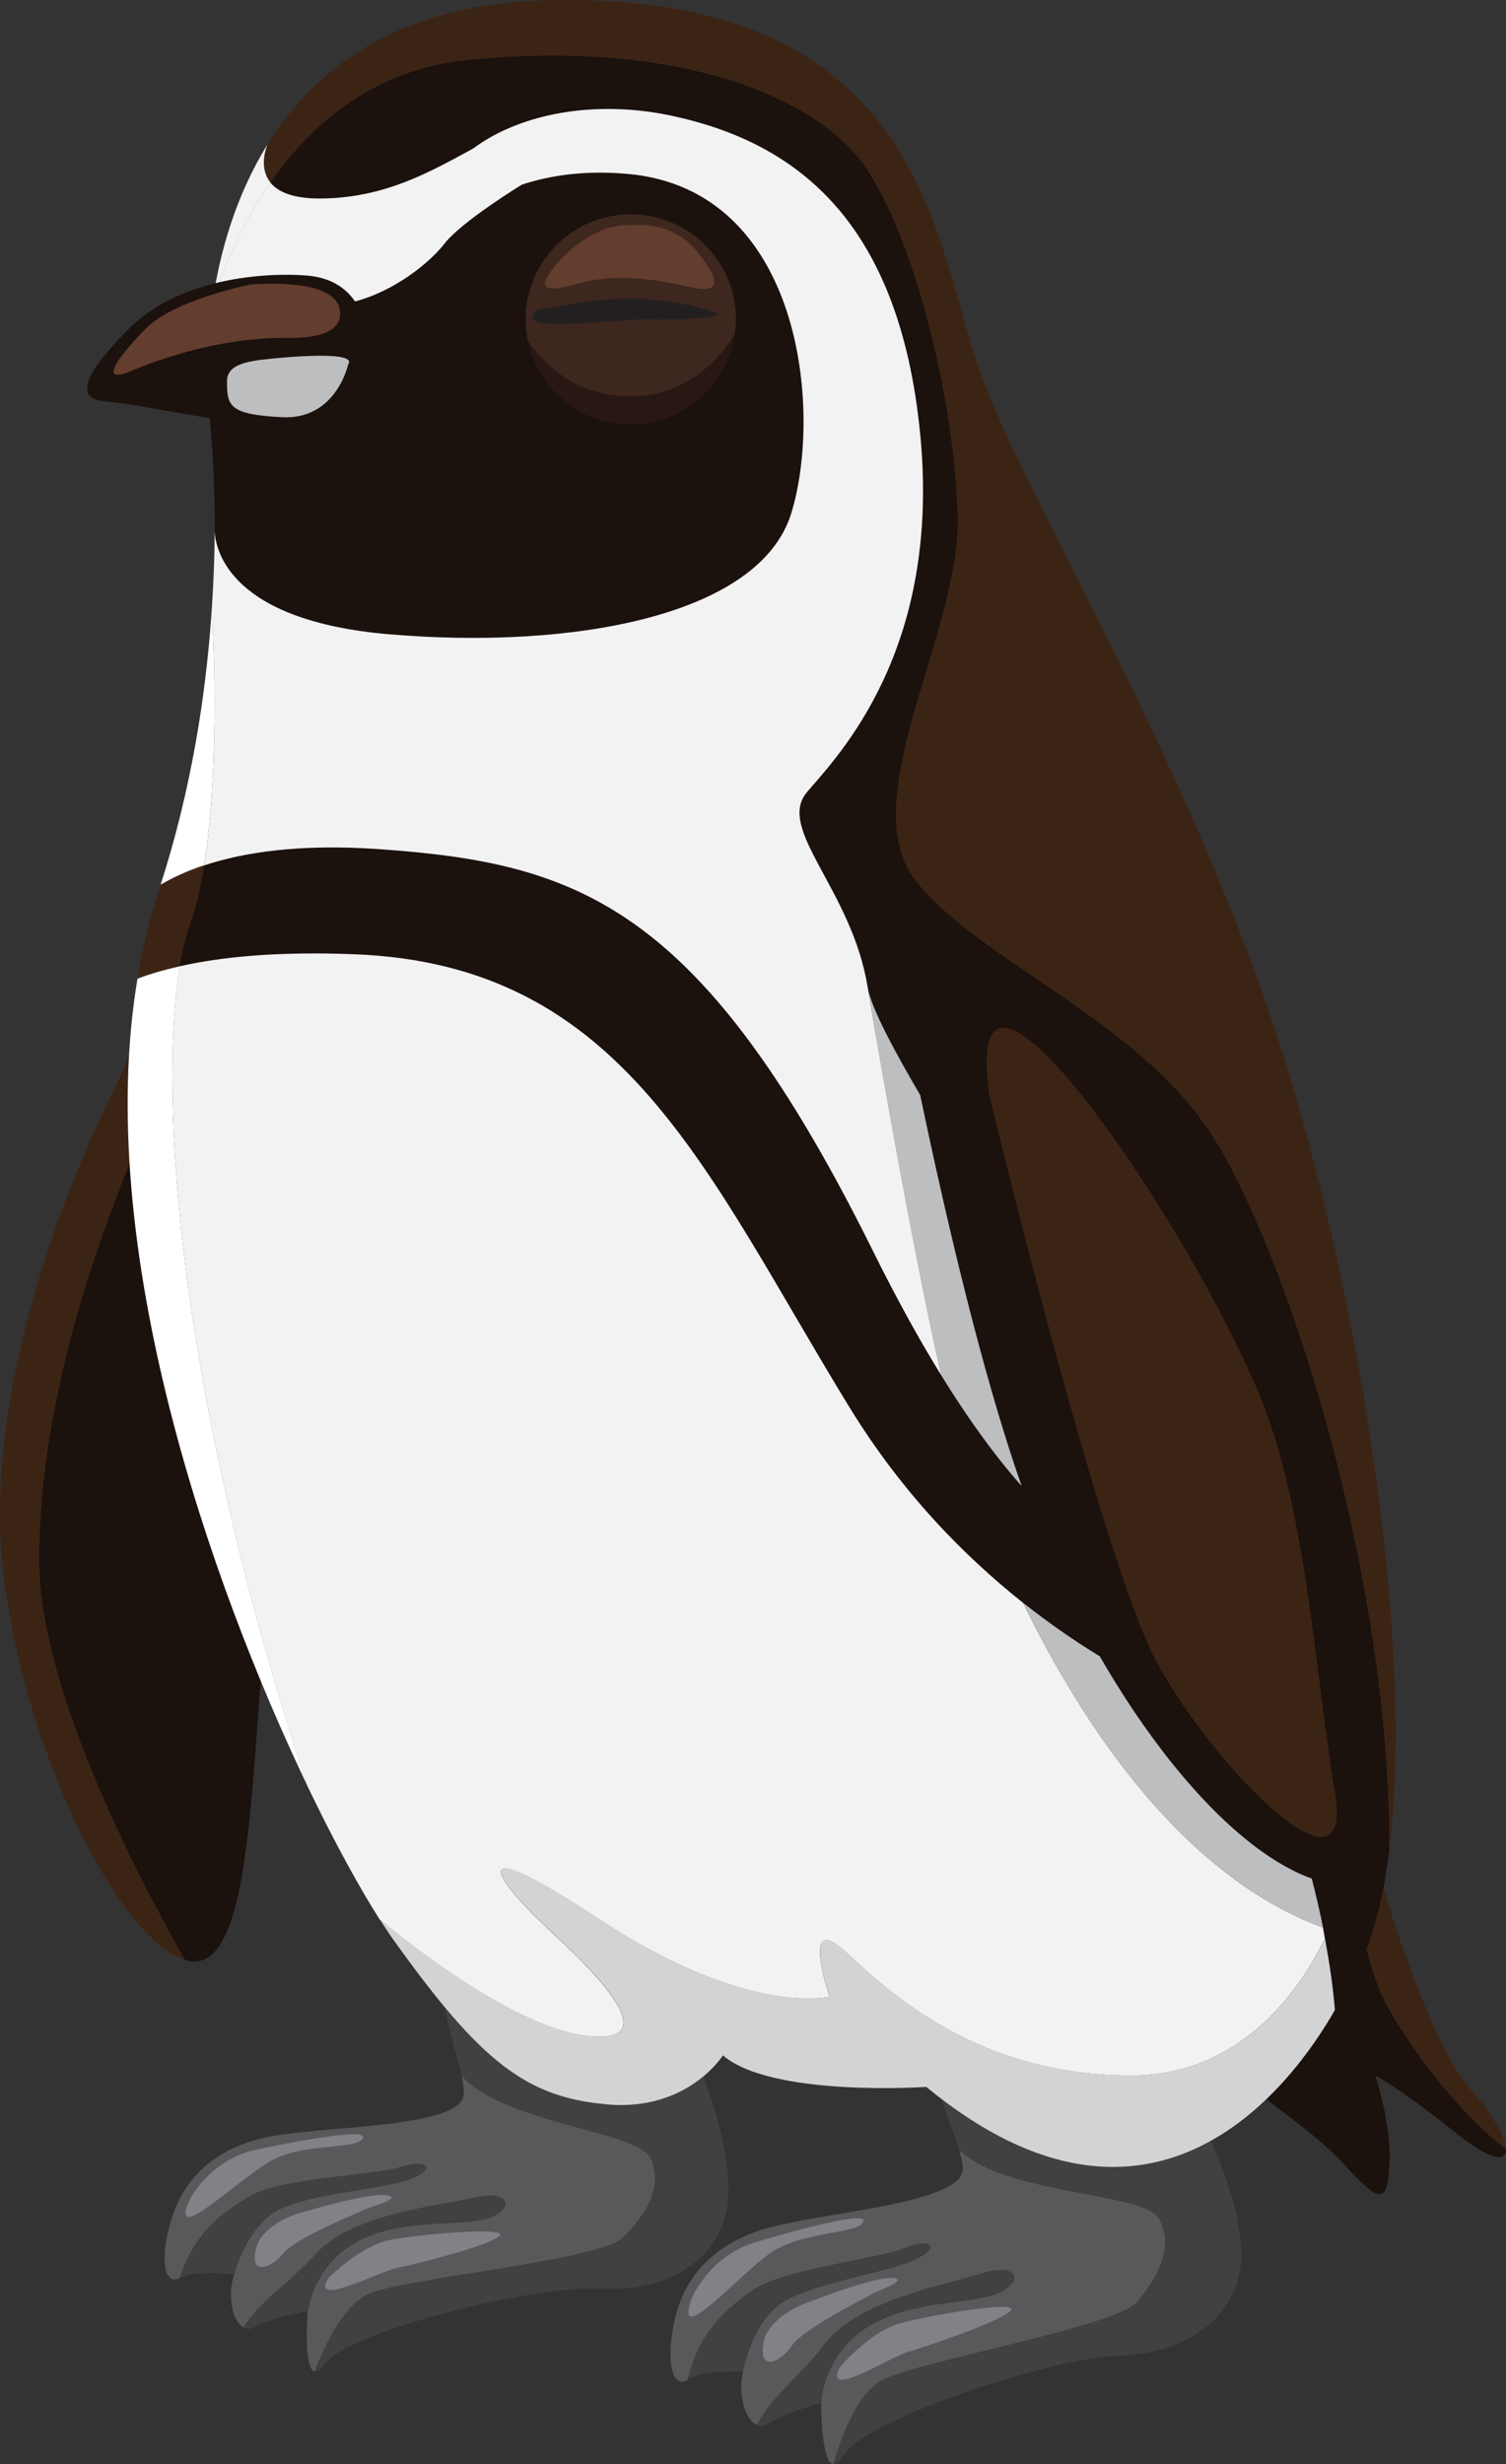 <?xml version="1.0" encoding="UTF-8"?>
<svg id="Layer_2" data-name="Layer 2" xmlns="http://www.w3.org/2000/svg" viewBox="0 0 163.89 268.13">
  <rect x="0" y="0" width="163.89" height="268.13" fill="#333333" stroke="none"/>
  <defs>
    <style>
      .cls-1 {
        fill: #666;
      }

      .cls-1, .cls-2, .cls-3, .cls-4, .cls-5, .cls-6, .cls-7, .cls-8, .cls-9, .cls-10, .cls-11, .cls-12, .cls-13, .cls-14 {
        stroke-width: 0px;
      }

      .cls-2 {
        fill: #633d2d;
      }

      .cls-3 {
        fill: #808285;
      }

      .cls-4 {
        fill: #58595b;
      }

      .cls-5 {
        fill: #1b110d;
      }

      .cls-6 {
        fill: #fff;
      }

      .cls-7 {
        fill: #3d271f;
      }

      .cls-8 {
        fill: #231f20;
      }

      .cls-9 {
        fill: #3c2415;
      }

      .cls-10 {
        fill: #bcbec0;
      }

      .cls-11 {
        fill: #d1d3d4;
      }

      .cls-12 {
        fill: #414042;
      }

      .cls-13 {
        fill: #f2f2f2;
      }

      .cls-14 {
        fill: #281712;
      }
    </style>
  </defs>
  <g id="GALAPAGOS_PENGUIN" data-name="GALAPAGOS PENGUIN">
    <g>
      <path class="cls-5" d="m151.21,218.74c-3.14-5.38-4.4-16.37-4.88-22.65-7.13-1.73-22.57,20.27-16.91,25.47,7.06,6.49,12.78,9.54,16.79,13.91,4.01,4.36,4.77,4.41,5,0,.23-4.41-1.56-9.61-1.56-9.61,0,0,2.29,1.05,8.97,6.38,3.58,2.85,5.27,3.02,5.28,1.64-4.58-3.55-9.39-9.49-12.68-15.13Z"/>
      <path class="cls-9" d="m160.14,227.48c-5.34-6.11-10.49-25.19-10.49-25.19-.3-3.93-1.56-5.77-3.32-6.2.48,6.28,1.74,17.27,4.88,22.65,3.29,5.64,8.1,11.59,12.68,15.13,0-1.2-1.27-3.56-3.75-6.4Z"/>
      <path class="cls-4" d="m40.13,249.61c4.01-1.72,25.19-3.62,27.67-6.11,2.48-2.48,4.39-5.53,3.05-8.59-1.33-3.05-16.04-3.82-20.61-9.06,0,0,0,0,0,0,.19.87.29,1.64.2,2.2-.57,3.63-16.03,3.24-21.72,4.58-5.69,1.34-8.62,4.58-9.95,8.53s-1.14,7.69.79,6.74c1.55-4.72,4.31-7.01,7.75-8.97,3.43-1.96,13.45-2.19,16.31-3.11,2.86-.92,4.01.21.86,1.35-3.15,1.14-11.88,1.57-14.88,3.72-3.01,2.15-4.13,6.63-4.13,6.63-.73,2.21-.22,5.08,1.02,5.75,2.22-3.3,4.83-4.6,7.96-8.05,3.98-4.39,13.62-5.2,17.05-6.05,3.43-.86,4.72.72,2.15,2-2.58,1.29-9.3,0-14.45,2.58s-5.71,7.78-5.71,7.78c0,0-.52,6.32.78,6.54,1.07-2.77,3.16-7.28,5.89-8.45Z"/>
      <path class="cls-12" d="m35.36,257.24c2.67-3.62,22.71-8.59,30.15-8.2,7.44.38,13.36-3.43,13.74-9.92.38-6.49-3.42-14.88-3.42-14.88-2.61-7.75-13.18-5.73-22.53-8.78-7.91-2.58-4.09,5.61-3.07,10.39,0,0,0,0,0,0,4.57,5.25,19.28,6.01,20.61,9.06,1.33,3.05-.57,6.11-3.05,8.59-2.48,2.48-23.66,4.39-27.67,6.11-2.72,1.17-4.82,5.67-5.89,8.45.28.05.64-.17,1.11-.81Z"/>
      <path class="cls-12" d="m39.17,243.74c5.15-2.58,11.88-1.29,14.45-2.58,2.58-1.29,1.29-2.86-2.15-2-3.43.86-13.07,1.66-17.05,6.05-3.13,3.45-5.73,4.75-7.96,8.05.36.2.78.23,1.26-.03,2.1-1.14,5.74-1.72,5.74-1.72,0,0,.56-5.2,5.71-7.78Z"/>
      <path class="cls-12" d="m29.58,240.88c3.01-2.15,11.73-2.58,14.88-3.72,3.15-1.14,2-2.28-.86-1.35-2.86.92-12.88,1.15-16.31,3.11-3.43,1.96-6.19,4.25-7.75,8.97,1.93-.95,5.9-.38,5.9-.38,0,0,1.13-4.48,4.13-6.63Z"/>
      <path class="cls-3" d="m35.74,247.89s3.43-3.51,6.73-4.15c3.29-.64,13.31-1.5,11.81-.36-1.5,1.14-9.16,3.01-11.16,3.43-2,.43-9.42,4.39-7.37,1.07Z"/>
      <path class="cls-3" d="m28.08,244.03s.93-2.15,4.58-3.22c3.65-1.07,8.37-2.28,9.66-1.89,1.29.39-1.93,1.18-2.65,1.53-.72.36-7.51,3.08-8.8,4.72-1.29,1.65-4.15,2.79-2.79-1.14Z"/>
      <path class="cls-3" d="m20.57,239.52c.12-.28,2.29-4.58,7.51-5.65,5.22-1.07,12.24-2.36,11.38-1.14-.86,1.22-6.51.43-10.02,2.43-3.51,2-11.02,9.37-8.87,4.36Z"/>
      <path class="cls-4" d="m96,259.02c3.95-2.08,25.43-5.78,27.76-8.52,2.33-2.74,4.02-6.01,2.41-9.02-1.61-3.01-16.7-2.58-21.8-7.56,0,0,0,0,0,0,.26.87.43,1.65.39,2.23-.29,3.75-16.1,4.63-21.81,6.47-5.7,1.83-8.43,5.39-9.46,9.53-1.04,4.14-.53,7.95,1.36,6.82,1.2-4.95,3.83-7.52,7.17-9.8,3.35-2.29,13.56-3.34,16.41-4.52,2.85-1.18,4.11-.12.99,1.31-3.12,1.43-12,2.59-14.89,5.03-2.89,2.44-3.68,7.11-3.68,7.11-.56,2.32.2,5.21,1.51,5.79,2-3.55,4.55-5.09,7.46-8.87,3.71-4.81,13.48-6.43,16.92-7.59,3.44-1.16,4.88.34,2.36,1.87-2.53,1.53-9.5.77-14.55,3.82-5.05,3.06-5.19,8.41-5.19,8.41,0,0-.02,6.5,1.33,6.61.86-2.92,2.63-7.7,5.31-9.11Z"/>
      <path class="cls-12" d="m91.76,267.2c2.43-3.92,22.48-10.64,30.12-10.87,7.63-.22,13.36-4.61,13.21-11.27-.14-6.66-4.72-14.92-4.72-14.92-3.3-7.7-13.93-4.76-23.73-7.11-8.29-1.98-3.71,6.07-2.28,10.87,0,0,0,0,0,0,5.1,4.98,20.19,4.55,21.8,7.56,1.61,3.01-.08,6.28-2.41,9.02-2.33,2.74-23.8,6.43-27.76,8.52-2.68,1.41-4.45,6.19-5.31,9.11.29.02.64-.23,1.07-.92Z"/>
      <path class="cls-12" d="m94.54,253.1c5.05-3.06,12.02-2.3,14.55-3.82,2.52-1.53,1.08-3.03-2.36-1.87-3.44,1.16-13.21,2.78-16.92,7.59-2.91,3.78-5.46,5.33-7.46,8.87.38.17.82.17,1.28-.13,2.05-1.34,5.72-2.23,5.72-2.23,0,0,.14-5.36,5.19-8.41Z"/>
      <path class="cls-12" d="m84.51,250.97c2.89-2.44,11.77-3.6,14.89-5.03,3.12-1.43,1.86-2.49-.99-1.31-2.85,1.18-13.06,2.24-16.41,4.52-3.34,2.29-5.97,4.85-7.17,9.8,1.9-1.13,6-.88,6-.88,0,0,.78-4.67,3.68-7.11Z"/>
      <path class="cls-3" d="m91.38,257.62s3.22-3.86,6.53-4.79c3.31-.93,13.47-2.63,12.03-1.34-1.44,1.29-9.11,3.82-11.12,4.43-2.01.6-9.25,5.26-7.44,1.7Z"/>
      <path class="cls-3" d="m83.24,254.31s.78-2.27,4.41-3.67c3.64-1.4,8.36-3.02,9.71-2.73,1.35.29-1.88,1.36-2.58,1.78-.7.42-7.42,3.76-8.6,5.55-1.18,1.79-4.01,3.19-2.94-.94Z"/>
      <path class="cls-3" d="m75.19,250.32c.1-.3,1.96-4.87,7.21-6.39,5.25-1.53,12.3-3.42,11.53-2.11-.78,1.31-6.62.97-10.03,3.31-3.42,2.33-10.48,10.48-8.7,5.19Z"/>
      <path class="cls-5" d="m33.83,92.24c-1.54-6.98-5.64-9.2-8.96-8,2,7.9-1.53,22.14-6.11,31.8-7.24,15.25-14.51,35.12-14.51,53.74,0,13.75,10.39,33.86,15.84,43.46.1.03.21.1.32.12,6.74,1.53,6.8-17.92,8.3-34.53,1.49-16.61,7.62-75.28,5.13-86.59Z"/>
      <path class="cls-9" d="m18.76,116.04c4.58-9.66,8.11-23.9,6.11-31.8-2.06.74-3.82,2.79-4.46,5.86,0,0-3.78,20.23-8.06,28.62-4.28,8.39-14.59,32.44-11.91,53.04,2.63,20.3,12.91,39.44,19.66,41.48-5.45-9.6-15.84-29.72-15.84-43.46,0-18.62,7.27-38.48,14.51-53.74Z"/>
      <path class="cls-5" d="m99.66,95.82c-6.87-8.78,4.96-27.09,4.58-39.69-.38-12.59-4.58-29.77-9.92-37.78-5.34-8.01-20.99-14.12-43.5-11.83-18.53,1.88-25.73,20.04-27.7,26.41-.89,6.1-.54,10.6-.54,10.6,0,0,.82,5.56.79,14.27.11,2.08,1.68,9.72,18.96,11.2,20.03,1.72,40.36-2,43.79-13.17,3.43-11.16,1.14-35.2-17.74-36.92-18.89-1.72-23.18,12.88-21.75,4.58,1.43-8.3,13.45-13.74,26.62-10.88,13.17,2.86,24.61,11.16,26.9,34.63,2.29,23.47-8.87,34.92-12.31,38.92-3.43,4.01,4.87,10.59,6.58,21.18,1.72,10.59,47.64,69.63,50.86,111.37,1-1.74,1.51-2.9,1.51-2.9,2.24-3.36,3.67-8.43,4.42-14.64.04-30.09-11.1-64.55-19.12-77.36-8.01-12.82-25.57-19.24-32.44-28.01Z"/>
      <path class="cls-5" d="m125.99,170.62s-12.21,3.43-30.91-34.34c-18.7-37.78-32.06-42.36-53.81-43.88-9.74-.68-16.23.62-20.45,2.27.44-.17.9-.34,1.39-.5-.38,2.4-.89,4.61-1.56,6.44-.43,1.19-.81,2.73-1.1,4.55,0,0,0,0-.01,0,4.54-1.03,10.68-1.64,19.06-1.31,29.38,1.14,38.16,23.66,53.81,49.23,15.65,25.57,39.69,33.2,39.69,33.2l-6.1-15.65Z"/>
      <path class="cls-1" d="m19.54,105.15c-1.75.4-3.28.85-4.59,1.34,1.3-.49,2.84-.95,4.59-1.34Z"/>
      <path class="cls-9" d="m20.66,100.6c.67-1.83,1.17-4.04,1.56-6.44-.49.16-.95.33-1.39.5-.02,0-.03.01-.05.02-.39.15-.75.31-1.1.46-.09.04-.18.08-.26.12-.28.13-.54.26-.79.38-.08.04-.17.09-.26.13-.31.17-.61.33-.89.49-.09.28-.16.56-.25.84-1,3.01-1.73,6.16-2.27,9.38,1.3-.49,2.84-.95,4.59-1.34,0,0,0,0,.01,0,.3-1.82.67-3.36,1.1-4.55Z"/>
      <path class="cls-6" d="m22.22,94.16c1.82-11.35.89-26.96.89-26.96,0,0-.08.02-.13.03-.62,8.55-2.15,18.64-5.5,29.04,1.21-.72,2.77-1.46,4.74-2.12Z"/>
      <path class="cls-6" d="m19.56,105.15c-1.76.4-3.29.85-4.6,1.35-4.88,29.19,7.95,65.83,18.5,87.84-14.02-42.22-16.24-74.98-13.9-89.19Z"/>
      <path class="cls-9" d="m23.11,32.94c.04-.15.11-.33.16-.49-.02,0-.05,0-.08,0-.02.16-.06.33-.08.48Z"/>
      <path class="cls-9" d="m139.91,115.66c-10.3-33.2-29.19-62.39-33.77-76.7C101.56,24.65,99.27-1.11,59.2.04c-15.98.46-25.01,7.47-30.12,15.74-.23.57-.87,2.58.34,4.09,4.35-6.26,11.13-12.29,21.39-13.34,22.52-2.29,38.16,3.82,43.5,11.83,5.34,8.01,9.54,25.19,9.92,37.78.38,12.59-11.45,30.91-4.58,39.69,6.87,8.78,24.43,15.19,32.44,28.01,8.01,12.82,19.15,47.27,19.12,77.36,2.73-22.36-3.23-59.55-11.29-85.53Z"/>
      <path class="cls-13" d="m34.78,33.24c5.9.29,11.64-4.2,13.55-6.68,1.91-2.48,8.47-6.47,8.47-6.47l-5.21-3.98c-4.62,2.49-9.56,5.42-16.62,5.49-3.13.03-4.74-.74-5.55-1.74-3.32,4.78-5.22,9.66-6.16,12.59,5.45-.53,6.85.56,11.52.79Z"/>
      <path class="cls-13" d="m29.08,15.77c-3.43,5.54-5.11,11.61-5.89,16.68.03,0,.05,0,.08,0,.94-2.92,2.84-7.8,6.16-12.59-1.21-1.5-.57-3.51-.34-4.09Z"/>
      <path class="cls-13" d="m87.83,86.18c3.43-4.01,14.6-15.46,12.31-38.92-2.29-23.47-13.74-31.77-26.9-34.63-13.17-2.86-25.19,2.58-26.62,10.88-1.43,8.3,2.86-6.3,21.75-4.58,18.89,1.72,21.18,25.76,17.74,36.92-3.43,11.16-23.75,14.88-43.79,13.17-17.28-1.48-18.85-9.12-18.96-11.2-.01,2.83-.13,6.01-.38,9.42.05-.01.13-.03.13-.03,0,0,.93,15.61-.89,26.96,4.21-1.4,10.33-2.38,19.05-1.77,21.75,1.53,35.11,6.11,53.81,43.88,2.58,5.21,5.03,9.61,7.35,13.37-3.52-15.5-8.02-42.28-8.02-42.28-1.72-10.59-10.02-17.17-6.58-21.18Z"/>
      <path class="cls-5" d="m125.99,170.62s-9.08,2.53-23.56-20.97c.8,3.53,1.55,6.47,2.19,8.38,1.16,3.48,3.39,9.55,6.72,16.38,11.07,8.78,20.75,11.86,20.75,11.86l-6.1-15.65Z"/>
      <path class="cls-10" d="m102.43,149.65c14.48,23.5,23.56,20.97,23.56,20.97l6.1,15.65s-9.68-3.08-20.75-11.86c6.52,13.37,17.29,29.67,32.64,35.34-8.16-40.78-47.98-92.53-49.57-102.38,0,0,4.49,26.78,8.02,42.28Z"/>
      <path class="cls-13" d="m59.49,209.75c-4.58-4.21-10.59-11.6,5.72-.9,16.31,10.71,25.08,8.42,25.08,8.42,0,0-3.33-9.6,1.82-4.8,5.15,4.8,14.66,13.38,31,13.38,12.41,0,18.74-10.06,21.07-14.9-.08-.4-.13-.8-.21-1.2-15.35-5.67-26.12-21.98-32.64-35.34-6.38-5.06-13.21-11.99-18.93-21.34-15.65-25.57-24.42-48.08-53.81-49.23-8.36-.33-14.5.28-19.04,1.31-2.33,14.21-.12,46.97,13.9,89.19,2.95,6.15,5.71,11.14,7.86,14.52.08.06,13.9,11.85,22.75,12.7,8.87.86,0-7.6-4.58-11.81Z"/>
      <path class="cls-11" d="m66.08,229c8.78.76,12.59-5.34,12.59-5.34,5.34,4.58,22.13,3.43,22.13,3.43,24.77,20.38,39.87-.32,44.47-8.36-.2-2.53-.59-5.14-1.08-7.79-2.33,4.84-8.66,14.9-21.07,14.9-16.34,0-25.85-8.59-31-13.38-5.15-4.8-1.82,4.8-1.82,4.8,0,0-8.76,2.29-25.08-8.42-16.31-10.71-10.3-3.32-5.72.9,4.58,4.21,13.45,12.67,4.58,11.81-8.85-.86-22.67-12.64-22.75-12.7.53.83,1.03,1.59,1.47,2.21,9.54,13.36,14.5,17.17,23.28,17.93Z"/>
      <path class="cls-7" d="m68.65,43.16c7.2,0,10.81-5.92,11.28-6.75.08-.54.17-1.08.17-1.64,0-6.32-5.12-11.45-11.45-11.45s-11.45,5.13-11.45,11.45c0,.8.08,1.58.24,2.33.05.09,3.52,6.06,11.21,6.06Z"/>
      <path class="cls-5" d="m39.93,36.86s0-6.3-6.47-6.87c-3.44-.3-13.56-.19-19.57,5.92-6.01,6.11-5.06,7.63-2.01,7.82,3.05.19,12.79,2.48,18.13,2.48s9.73-1.34,9.92-9.35Z"/>
      <path class="cls-10" d="m37.88,39.68s-1.29,6.01-7.16,5.72c-5.87-.29-5.99-1.27-6.02-3.86-.02-1.79,1.86-2.22,4.72-2.5,2.86-.29,9.53-.8,8.46.64Z"/>
      <path class="cls-2" d="m27.34,30.95s-8.4,1.62-11.54,4.87c-3.15,3.24-5.06,6.01-1.62,4.58s9.99-3.72,17.17-3.63c5.46.07,5.82-1.91,5.63-3.05-.19-1.14-1.37-3.26-9.63-2.77Z"/>
      <path class="cls-8" d="m58.35,33.81s6.01-1.33,10.3-1.33,10.21,1.53,9.35,1.81-3.63.57-7.44.48c-3.81-.1-14.98,1.62-12.21-.95Z"/>
      <path class="cls-14" d="m68.65,46.21c5.76,0,10.48-4.27,11.28-9.81-.47.83-4.08,6.75-11.28,6.75-7.69,0-11.16-5.97-11.21-6.06,1.08,5.21,5.68,9.12,11.21,9.12Z"/>
      <path class="cls-2" d="m68.65,24.51s4.29-.64,7.08,2.72c2.79,3.36,2.79,4.79-.64,4.01-3.43-.79-7.94-1.58-12.24-.36-4.29,1.22-4.22.14-2.22-2.22,2-2.36,5.11-4.34,8.01-4.15Z"/>
      <path class="cls-5" d="m97.75,107.09s6.26,34.26,13.43,54.61c7.17,20.36,20.53,38.78,31.6,42.73,11.07,3.96,2.7-15.4,2.5-31.15-.2-15.75-14.33-43.12-20.43-51.14-6.1-8.01-27.09-25.54-27.09-15.06Z"/>
      <path class="cls-9" d="m107.67,119.22s12.21,50.74,18.32,61.87c6.11,11.14,21.4,26.81,19.29,14.03-2.12-12.79-3.09-30.27-7.84-42.37-7.25-18.48-33.2-57.04-29.77-33.53Z"/>
    </g>
  </g>
</svg>